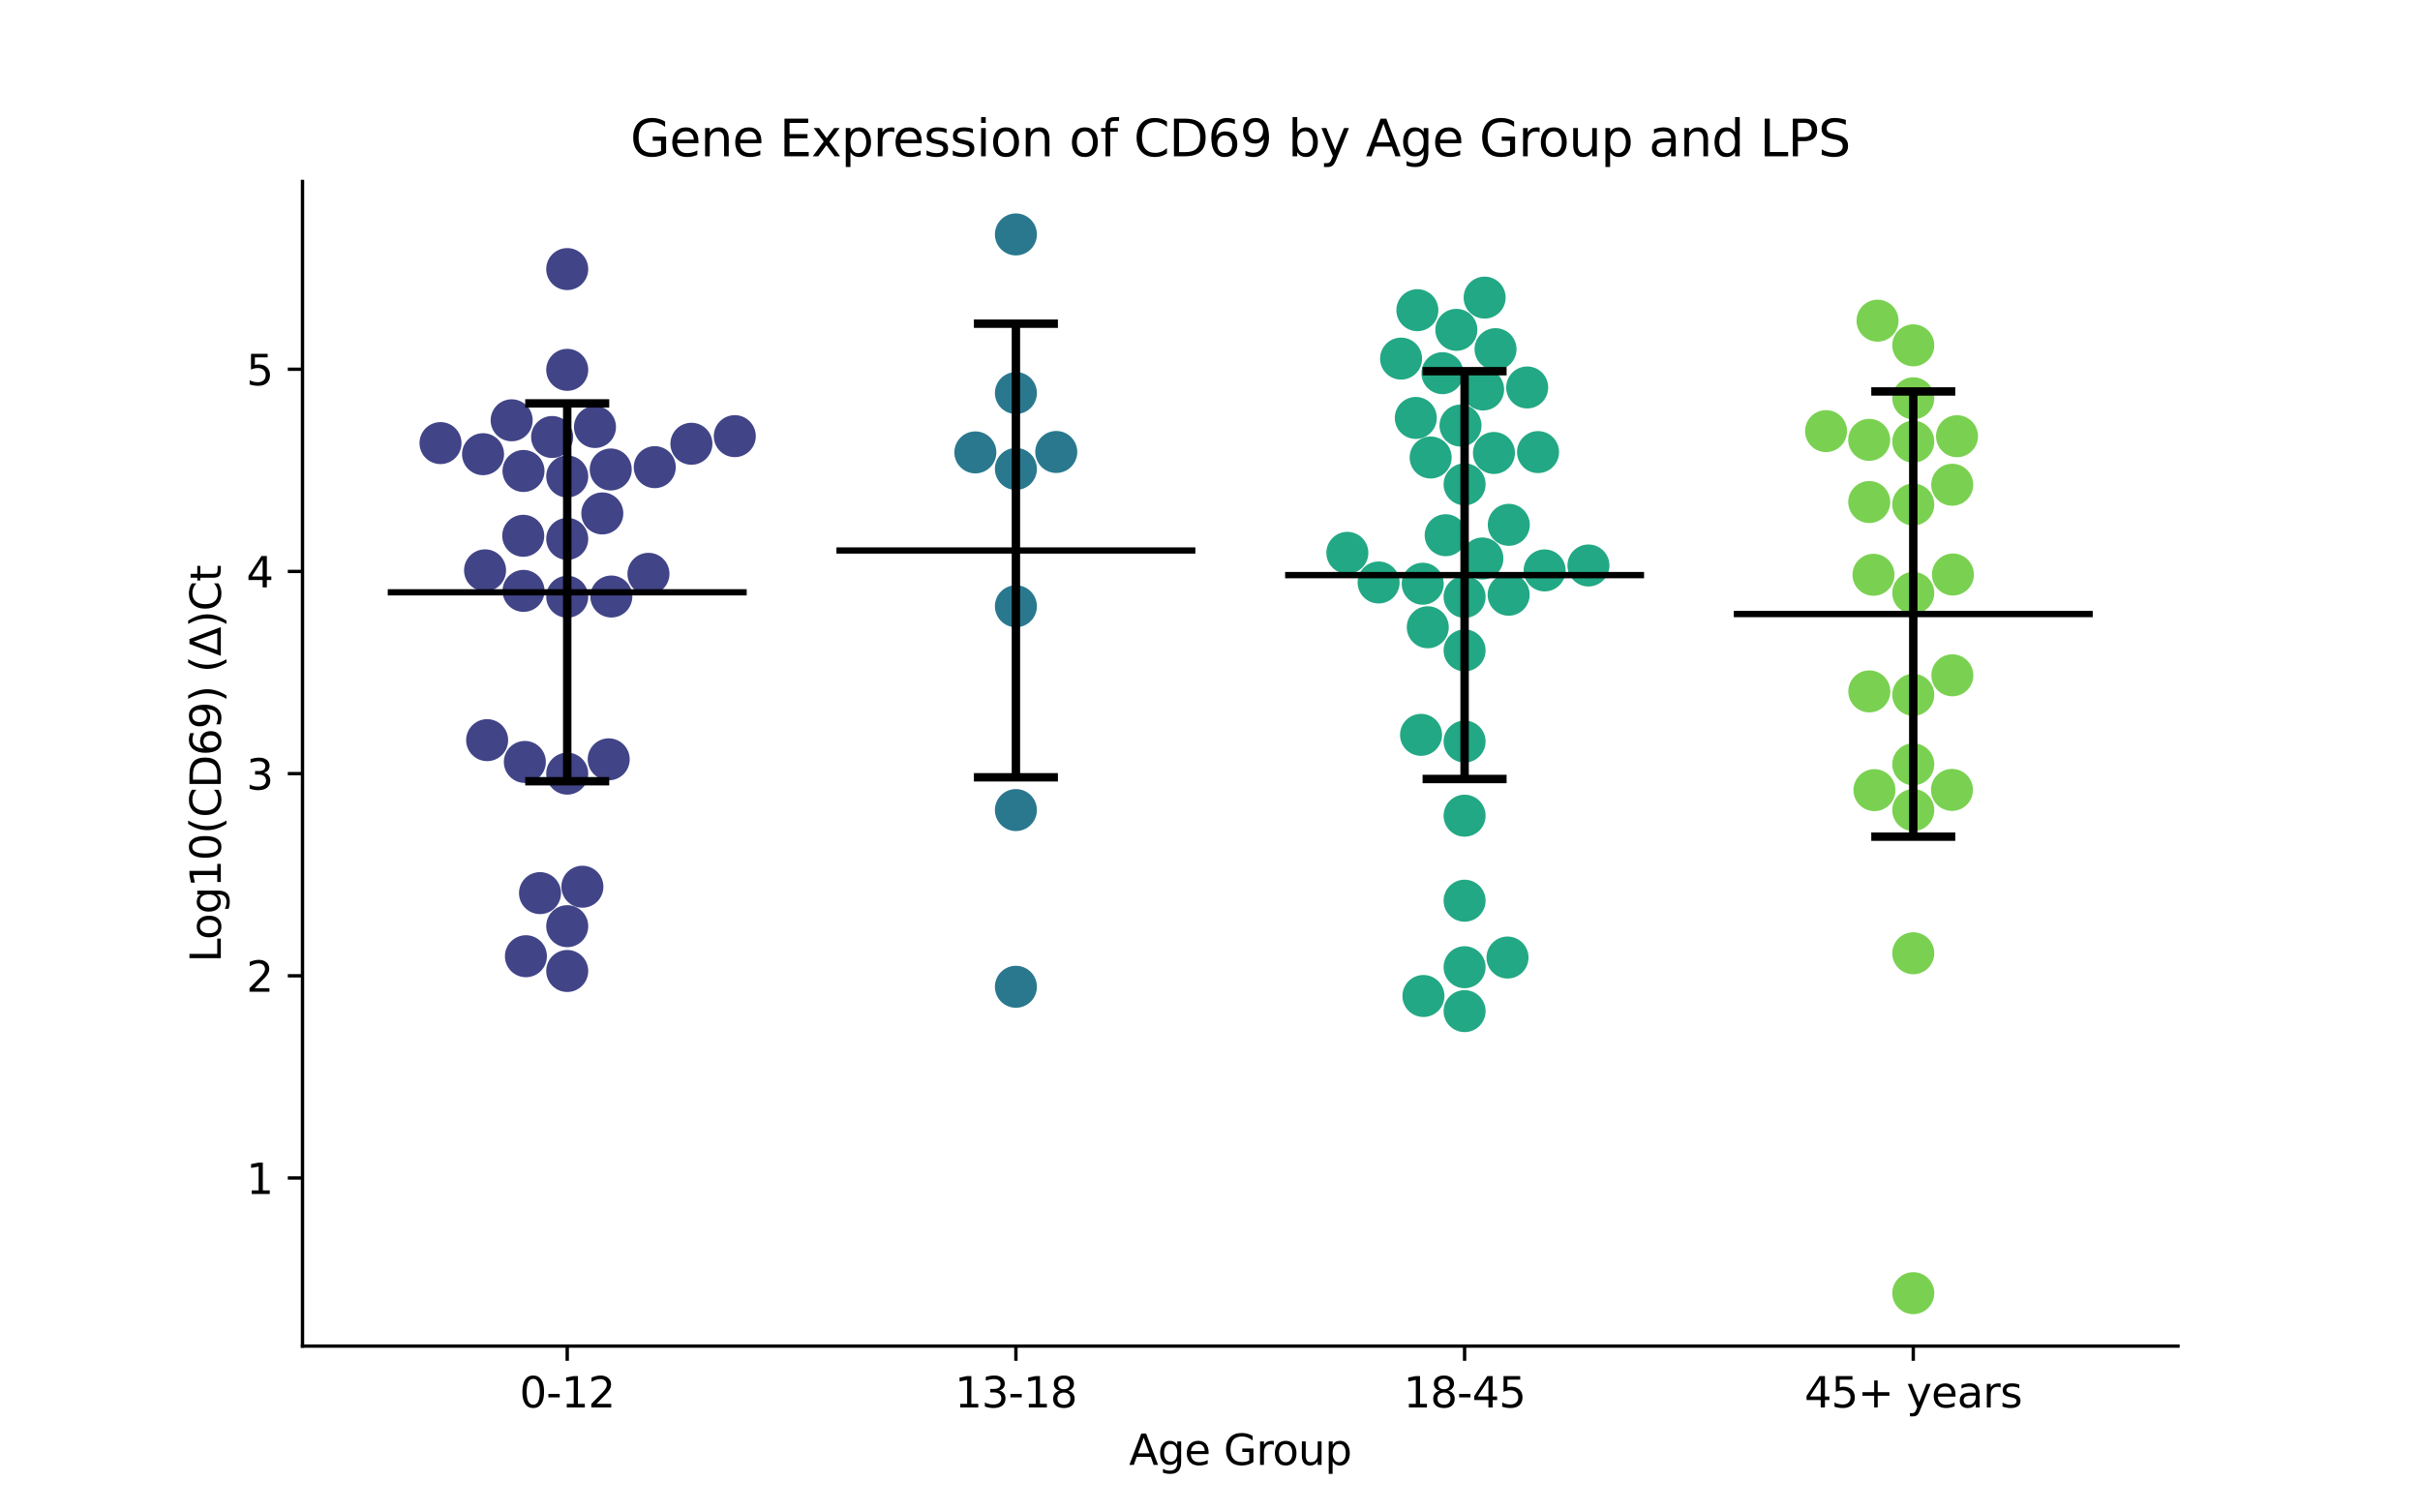 <?xml version="1.0" encoding="utf-8" standalone="no"?>
<!DOCTYPE svg PUBLIC "-//W3C//DTD SVG 1.1//EN"
  "http://www.w3.org/Graphics/SVG/1.1/DTD/svg11.dtd">
<svg xmlns:xlink="http://www.w3.org/1999/xlink" width="576pt" height="360pt" viewBox="0 0 576 360" xmlns="http://www.w3.org/2000/svg" version="1.1">
 <defs>
  <style type="text/css">*{stroke-linejoin: round; stroke-linecap: butt}</style>
 </defs>
 <g id="figure_1">
  <g id="patch_1">
   <path d="M 0 360 
L 576 360 
L 576 0 
L 0 0 
z
" style="fill: #ffffff"/>
  </g>
  <g id="axes_1">
   <g id="patch_2">
    <path d="M 72 320.4 
L 518.4 320.4 
L 518.4 43.2 
L 72 43.2 
z
" style="fill: #ffffff"/>
   </g>
   <g id="PathCollection_1">
    <defs>
     <path id="C0_0_f3b3ce9be2" d="M 0 5 
C 1.326 5 2.598 4.473 3.536 3.536 
C 4.473 2.598 5 1.326 5 -0 
C 5 -1.326 4.473 -2.598 3.536 -3.536 
C 2.598 -4.473 1.326 -5 0 -5 
C -1.326 -5 -2.598 -4.473 -3.536 -3.536 
C -4.473 -2.598 -5 -1.326 -5 0 
C -5 1.326 -4.473 2.598 -3.536 3.536 
C -2.598 4.473 -1.326 5 0 5 
z
"/>
    </defs>
    <g clip-path="url(#pbb8185f2a3)">
     <use xlink:href="#C0_0_f3b3ce9be2" x="115.452" y="135.753" style="fill: #414487"/>
    </g>
    <g clip-path="url(#pbb8185f2a3)">
     <use xlink:href="#C0_0_f3b3ce9be2" x="138.62" y="211.059" style="fill: #414487"/>
    </g>
    <g clip-path="url(#pbb8185f2a3)">
     <use xlink:href="#C0_0_f3b3ce9be2" x="128.531" y="212.579" style="fill: #414487"/>
    </g>
    <g clip-path="url(#pbb8185f2a3)">
     <use xlink:href="#C0_0_f3b3ce9be2" x="135.009" y="184.14" style="fill: #414487"/>
    </g>
    <g clip-path="url(#pbb8185f2a3)">
     <use xlink:href="#C0_0_f3b3ce9be2" x="135.009" y="113.414" style="fill: #414487"/>
    </g>
    <g clip-path="url(#pbb8185f2a3)">
     <use xlink:href="#C0_0_f3b3ce9be2" x="135.009" y="220.448" style="fill: #414487"/>
    </g>
    <g clip-path="url(#pbb8185f2a3)">
     <use xlink:href="#C0_0_f3b3ce9be2" x="115.947" y="176.169" style="fill: #414487"/>
    </g>
    <g clip-path="url(#pbb8185f2a3)">
     <use xlink:href="#C0_0_f3b3ce9be2" x="135.009" y="88.03" style="fill: #414487"/>
    </g>
    <g clip-path="url(#pbb8185f2a3)">
     <use xlink:href="#C0_0_f3b3ce9be2" x="135.009" y="64.048" style="fill: #414487"/>
    </g>
    <g clip-path="url(#pbb8185f2a3)">
     <use xlink:href="#C0_0_f3b3ce9be2" x="154.345" y="136.582" style="fill: #414487"/>
    </g>
    <g clip-path="url(#pbb8185f2a3)">
     <use xlink:href="#C0_0_f3b3ce9be2" x="135.009" y="128.269" style="fill: #414487"/>
    </g>
    <g clip-path="url(#pbb8185f2a3)">
     <use xlink:href="#C0_0_f3b3ce9be2" x="174.893" y="103.81" style="fill: #414487"/>
    </g>
    <g clip-path="url(#pbb8185f2a3)">
     <use xlink:href="#C0_0_f3b3ce9be2" x="135.009" y="231.114" style="fill: #414487"/>
    </g>
    <g clip-path="url(#pbb8185f2a3)">
     <use xlink:href="#C0_0_f3b3ce9be2" x="121.783" y="100.039" style="fill: #414487"/>
    </g>
    <g clip-path="url(#pbb8185f2a3)">
     <use xlink:href="#C0_0_f3b3ce9be2" x="143.359" y="122.207" style="fill: #414487"/>
    </g>
    <g clip-path="url(#pbb8185f2a3)">
     <use xlink:href="#C0_0_f3b3ce9be2" x="144.882" y="180.737" style="fill: #414487"/>
    </g>
    <g clip-path="url(#pbb8185f2a3)">
     <use xlink:href="#C0_0_f3b3ce9be2" x="125.178" y="227.601" style="fill: #414487"/>
    </g>
    <g clip-path="url(#pbb8185f2a3)">
     <use xlink:href="#C0_0_f3b3ce9be2" x="124.599" y="112.101" style="fill: #414487"/>
    </g>
    <g clip-path="url(#pbb8185f2a3)">
     <use xlink:href="#C0_0_f3b3ce9be2" x="124.538" y="127.527" style="fill: #414487"/>
    </g>
    <g clip-path="url(#pbb8185f2a3)">
     <use xlink:href="#C0_0_f3b3ce9be2" x="164.567" y="105.624" style="fill: #414487"/>
    </g>
    <g clip-path="url(#pbb8185f2a3)">
     <use xlink:href="#C0_0_f3b3ce9be2" x="155.845" y="111.192" style="fill: #414487"/>
    </g>
    <g clip-path="url(#pbb8185f2a3)">
     <use xlink:href="#C0_0_f3b3ce9be2" x="124.924" y="181.356" style="fill: #414487"/>
    </g>
    <g clip-path="url(#pbb8185f2a3)">
     <use xlink:href="#C0_0_f3b3ce9be2" x="145.508" y="141.983" style="fill: #414487"/>
    </g>
    <g clip-path="url(#pbb8185f2a3)">
     <use xlink:href="#C0_0_f3b3ce9be2" x="145.362" y="111.746" style="fill: #414487"/>
    </g>
    <g clip-path="url(#pbb8185f2a3)">
     <use xlink:href="#C0_0_f3b3ce9be2" x="104.846" y="105.466" style="fill: #414487"/>
    </g>
    <g clip-path="url(#pbb8185f2a3)">
     <use xlink:href="#C0_0_f3b3ce9be2" x="141.615" y="101.638" style="fill: #414487"/>
    </g>
    <g clip-path="url(#pbb8185f2a3)">
     <use xlink:href="#C0_0_f3b3ce9be2" x="124.611" y="140.642" style="fill: #414487"/>
    </g>
    <g clip-path="url(#pbb8185f2a3)">
     <use xlink:href="#C0_0_f3b3ce9be2" x="135.009" y="142.036" style="fill: #414487"/>
    </g>
    <g clip-path="url(#pbb8185f2a3)">
     <use xlink:href="#C0_0_f3b3ce9be2" x="114.974" y="108.107" style="fill: #414487"/>
    </g>
    <g clip-path="url(#pbb8185f2a3)">
     <use xlink:href="#C0_0_f3b3ce9be2" x="131.417" y="104.017" style="fill: #414487"/>
    </g>
   </g>
   <g id="PathCollection_2">
    <defs>
     <path id="C1_0_187d10b3d1" d="M 0 5 
C 1.326 5 2.598 4.473 3.536 3.536 
C 4.473 2.598 5 1.326 5 -0 
C 5 -1.326 4.473 -2.598 3.536 -3.536 
C 2.598 -4.473 1.326 -5 0 -5 
C -1.326 -5 -2.598 -4.473 -3.536 -3.536 
C -4.473 -2.598 -5 -1.326 -5 0 
C -5 1.326 -4.473 2.598 -3.536 3.536 
C -2.598 4.473 -1.326 5 0 5 
z
"/>
    </defs>
    <g clip-path="url(#pbb8185f2a3)">
     <use xlink:href="#C1_0_187d10b3d1" x="241.803" y="111.617" style="fill: #2a788e"/>
    </g>
    <g clip-path="url(#pbb8185f2a3)">
     <use xlink:href="#C1_0_187d10b3d1" x="232.15" y="107.681" style="fill: #2a788e"/>
    </g>
    <g clip-path="url(#pbb8185f2a3)">
     <use xlink:href="#C1_0_187d10b3d1" x="241.803" y="144.301" style="fill: #2a788e"/>
    </g>
    <g clip-path="url(#pbb8185f2a3)">
     <use xlink:href="#C1_0_187d10b3d1" x="241.803" y="93.553" style="fill: #2a788e"/>
    </g>
    <g clip-path="url(#pbb8185f2a3)">
     <use xlink:href="#C1_0_187d10b3d1" x="241.803" y="192.811" style="fill: #2a788e"/>
    </g>
    <g clip-path="url(#pbb8185f2a3)">
     <use xlink:href="#C1_0_187d10b3d1" x="241.803" y="234.871" style="fill: #2a788e"/>
    </g>
    <g clip-path="url(#pbb8185f2a3)">
     <use xlink:href="#C1_0_187d10b3d1" x="241.803" y="55.8" style="fill: #2a788e"/>
    </g>
    <g clip-path="url(#pbb8185f2a3)">
     <use xlink:href="#C1_0_187d10b3d1" x="251.409" y="107.58" style="fill: #2a788e"/>
    </g>
   </g>
   <g id="PathCollection_3">
    <defs>
     <path id="C2_0_961e06b5b0" d="M 0 5 
C 1.326 5 2.598 4.473 3.536 3.536 
C 4.473 2.598 5 1.326 5 -0 
C 5 -1.326 4.473 -2.598 3.536 -3.536 
C 2.598 -4.473 1.326 -5 0 -5 
C -1.326 -5 -2.598 -4.473 -3.536 -3.536 
C -4.473 -2.598 -5 -1.326 -5 0 
C -5 1.326 -4.473 2.598 -3.536 3.536 
C -2.598 4.473 -1.326 5 0 5 
z
"/>
    </defs>
    <g clip-path="url(#pbb8185f2a3)">
     <use xlink:href="#C2_0_961e06b5b0" x="353.369" y="70.838" style="fill: #22a884"/>
    </g>
    <g clip-path="url(#pbb8185f2a3)">
     <use xlink:href="#C2_0_961e06b5b0" x="355.962" y="83.107" style="fill: #22a884"/>
    </g>
    <g clip-path="url(#pbb8185f2a3)">
     <use xlink:href="#C2_0_961e06b5b0" x="355.583" y="107.817" style="fill: #22a884"/>
    </g>
    <g clip-path="url(#pbb8185f2a3)">
     <use xlink:href="#C2_0_961e06b5b0" x="336.983" y="99.479" style="fill: #22a884"/>
    </g>
    <g clip-path="url(#pbb8185f2a3)">
     <use xlink:href="#C2_0_961e06b5b0" x="348.597" y="230.215" style="fill: #22a884"/>
    </g>
    <g clip-path="url(#pbb8185f2a3)">
     <use xlink:href="#C2_0_961e06b5b0" x="353.007" y="92.703" style="fill: #22a884"/>
    </g>
    <g clip-path="url(#pbb8185f2a3)">
     <use xlink:href="#C2_0_961e06b5b0" x="348.597" y="240.666" style="fill: #22a884"/>
    </g>
    <g clip-path="url(#pbb8185f2a3)">
     <use xlink:href="#C2_0_961e06b5b0" x="338.801" y="237.066" style="fill: #22a884"/>
    </g>
    <g clip-path="url(#pbb8185f2a3)">
     <use xlink:href="#C2_0_961e06b5b0" x="333.481" y="85.356" style="fill: #22a884"/>
    </g>
    <g clip-path="url(#pbb8185f2a3)">
     <use xlink:href="#C2_0_961e06b5b0" x="348.597" y="214.384" style="fill: #22a884"/>
    </g>
    <g clip-path="url(#pbb8185f2a3)">
     <use xlink:href="#C2_0_961e06b5b0" x="340.517" y="108.896" style="fill: #22a884"/>
    </g>
    <g clip-path="url(#pbb8185f2a3)">
     <use xlink:href="#C2_0_961e06b5b0" x="348.597" y="154.809" style="fill: #22a884"/>
    </g>
    <g clip-path="url(#pbb8185f2a3)">
     <use xlink:href="#C2_0_961e06b5b0" x="344.092" y="127.392" style="fill: #22a884"/>
    </g>
    <g clip-path="url(#pbb8185f2a3)">
     <use xlink:href="#C2_0_961e06b5b0" x="359.083" y="141.557" style="fill: #22a884"/>
    </g>
    <g clip-path="url(#pbb8185f2a3)">
     <use xlink:href="#C2_0_961e06b5b0" x="378.075" y="134.595" style="fill: #22a884"/>
    </g>
    <g clip-path="url(#pbb8185f2a3)">
     <use xlink:href="#C2_0_961e06b5b0" x="338.628" y="138.94" style="fill: #22a884"/>
    </g>
    <g clip-path="url(#pbb8185f2a3)">
     <use xlink:href="#C2_0_961e06b5b0" x="352.834" y="132.931" style="fill: #22a884"/>
    </g>
    <g clip-path="url(#pbb8185f2a3)">
     <use xlink:href="#C2_0_961e06b5b0" x="366.081" y="107.609" style="fill: #22a884"/>
    </g>
    <g clip-path="url(#pbb8185f2a3)">
     <use xlink:href="#C2_0_961e06b5b0" x="347.627" y="101.291" style="fill: #22a884"/>
    </g>
    <g clip-path="url(#pbb8185f2a3)">
     <use xlink:href="#C2_0_961e06b5b0" x="348.597" y="115.282" style="fill: #22a884"/>
    </g>
    <g clip-path="url(#pbb8185f2a3)">
     <use xlink:href="#C2_0_961e06b5b0" x="358.815" y="227.913" style="fill: #22a884"/>
    </g>
    <g clip-path="url(#pbb8185f2a3)">
     <use xlink:href="#C2_0_961e06b5b0" x="348.597" y="176.506" style="fill: #22a884"/>
    </g>
    <g clip-path="url(#pbb8185f2a3)">
     <use xlink:href="#C2_0_961e06b5b0" x="363.495" y="92.222" style="fill: #22a884"/>
    </g>
    <g clip-path="url(#pbb8185f2a3)">
     <use xlink:href="#C2_0_961e06b5b0" x="338.232" y="174.909" style="fill: #22a884"/>
    </g>
    <g clip-path="url(#pbb8185f2a3)">
     <use xlink:href="#C2_0_961e06b5b0" x="328.133" y="138.643" style="fill: #22a884"/>
    </g>
    <g clip-path="url(#pbb8185f2a3)">
     <use xlink:href="#C2_0_961e06b5b0" x="348.597" y="142.08" style="fill: #22a884"/>
    </g>
    <g clip-path="url(#pbb8185f2a3)">
     <use xlink:href="#C2_0_961e06b5b0" x="367.648" y="135.772" style="fill: #22a884"/>
    </g>
    <g clip-path="url(#pbb8185f2a3)">
     <use xlink:href="#C2_0_961e06b5b0" x="339.833" y="149.301" style="fill: #22a884"/>
    </g>
    <g clip-path="url(#pbb8185f2a3)">
     <use xlink:href="#C2_0_961e06b5b0" x="346.636" y="78.511" style="fill: #22a884"/>
    </g>
    <g clip-path="url(#pbb8185f2a3)">
     <use xlink:href="#C2_0_961e06b5b0" x="320.691" y="131.588" style="fill: #22a884"/>
    </g>
    <g clip-path="url(#pbb8185f2a3)">
     <use xlink:href="#C2_0_961e06b5b0" x="337.358" y="73.829" style="fill: #22a884"/>
    </g>
    <g clip-path="url(#pbb8185f2a3)">
     <use xlink:href="#C2_0_961e06b5b0" x="343.33" y="88.824" style="fill: #22a884"/>
    </g>
    <g clip-path="url(#pbb8185f2a3)">
     <use xlink:href="#C2_0_961e06b5b0" x="359.117" y="124.919" style="fill: #22a884"/>
    </g>
    <g clip-path="url(#pbb8185f2a3)">
     <use xlink:href="#C2_0_961e06b5b0" x="348.597" y="194.148" style="fill: #22a884"/>
    </g>
   </g>
   <g id="PathCollection_4">
    <defs>
     <path id="C3_0_6a28ed63c4" d="M 0 5 
C 1.326 5 2.598 4.473 3.536 3.536 
C 4.473 2.598 5 1.326 5 -0 
C 5 -1.326 4.473 -2.598 3.536 -3.536 
C 2.598 -4.473 1.326 -5 0 -5 
C -1.326 -5 -2.598 -4.473 -3.536 -3.536 
C -4.473 -2.598 -5 -1.326 -5 0 
C -5 1.326 -4.473 2.598 -3.536 3.536 
C -2.598 4.473 -1.326 5 0 5 
z
"/>
    </defs>
    <g clip-path="url(#pbb8185f2a3)">
     <use xlink:href="#C3_0_6a28ed63c4" x="464.657" y="115.38" style="fill: #7ad151"/>
    </g>
    <g clip-path="url(#pbb8185f2a3)">
     <use xlink:href="#C3_0_6a28ed63c4" x="464.829" y="136.746" style="fill: #7ad151"/>
    </g>
    <g clip-path="url(#pbb8185f2a3)">
     <use xlink:href="#C3_0_6a28ed63c4" x="446.889" y="76.327" style="fill: #7ad151"/>
    </g>
    <g clip-path="url(#pbb8185f2a3)">
     <use xlink:href="#C3_0_6a28ed63c4" x="446.149" y="188.068" style="fill: #7ad151"/>
    </g>
    <g clip-path="url(#pbb8185f2a3)">
     <use xlink:href="#C3_0_6a28ed63c4" x="455.391" y="181.919" style="fill: #7ad151"/>
    </g>
    <g clip-path="url(#pbb8185f2a3)">
     <use xlink:href="#C3_0_6a28ed63c4" x="464.602" y="188.012" style="fill: #7ad151"/>
    </g>
    <g clip-path="url(#pbb8185f2a3)">
     <use xlink:href="#C3_0_6a28ed63c4" x="455.391" y="105.126" style="fill: #7ad151"/>
    </g>
    <g clip-path="url(#pbb8185f2a3)">
     <use xlink:href="#C3_0_6a28ed63c4" x="444.901" y="104.695" style="fill: #7ad151"/>
    </g>
    <g clip-path="url(#pbb8185f2a3)">
     <use xlink:href="#C3_0_6a28ed63c4" x="455.391" y="120.083" style="fill: #7ad151"/>
    </g>
    <g clip-path="url(#pbb8185f2a3)">
     <use xlink:href="#C3_0_6a28ed63c4" x="455.391" y="307.8" style="fill: #7ad151"/>
    </g>
    <g clip-path="url(#pbb8185f2a3)">
     <use xlink:href="#C3_0_6a28ed63c4" x="455.391" y="165.381" style="fill: #7ad151"/>
    </g>
    <g clip-path="url(#pbb8185f2a3)">
     <use xlink:href="#C3_0_6a28ed63c4" x="444.91" y="119.491" style="fill: #7ad151"/>
    </g>
    <g clip-path="url(#pbb8185f2a3)">
     <use xlink:href="#C3_0_6a28ed63c4" x="445.921" y="136.81" style="fill: #7ad151"/>
    </g>
    <g clip-path="url(#pbb8185f2a3)">
     <use xlink:href="#C3_0_6a28ed63c4" x="465.802" y="103.826" style="fill: #7ad151"/>
    </g>
    <g clip-path="url(#pbb8185f2a3)">
     <use xlink:href="#C3_0_6a28ed63c4" x="444.926" y="164.567" style="fill: #7ad151"/>
    </g>
    <g clip-path="url(#pbb8185f2a3)">
     <use xlink:href="#C3_0_6a28ed63c4" x="455.391" y="226.897" style="fill: #7ad151"/>
    </g>
    <g clip-path="url(#pbb8185f2a3)">
     <use xlink:href="#C3_0_6a28ed63c4" x="464.691" y="160.737" style="fill: #7ad151"/>
    </g>
    <g clip-path="url(#pbb8185f2a3)">
     <use xlink:href="#C3_0_6a28ed63c4" x="455.391" y="192.813" style="fill: #7ad151"/>
    </g>
    <g clip-path="url(#pbb8185f2a3)">
     <use xlink:href="#C3_0_6a28ed63c4" x="455.391" y="94.8" style="fill: #7ad151"/>
    </g>
    <g clip-path="url(#pbb8185f2a3)">
     <use xlink:href="#C3_0_6a28ed63c4" x="455.391" y="141.128" style="fill: #7ad151"/>
    </g>
    <g clip-path="url(#pbb8185f2a3)">
     <use xlink:href="#C3_0_6a28ed63c4" x="434.63" y="102.616" style="fill: #7ad151"/>
    </g>
    <g clip-path="url(#pbb8185f2a3)">
     <use xlink:href="#C3_0_6a28ed63c4" x="455.391" y="82.196" style="fill: #7ad151"/>
    </g>
   </g>
   <g id="matplotlib.axis_1">
    <g id="xtick_1">
     <g id="line2d_1">
      <defs>
       <path id="m37b63eadb6" d="M 0 0 
L 0 3.5 
" style="stroke: #000000; stroke-width: 0.8"/>
      </defs>
      <g>
       <use xlink:href="#m37b63eadb6" x="135.009" y="320.4" style="stroke: #000000; stroke-width: 0.8"/>
      </g>
     </g>
     <g id="text_1">
      <!-- 0-12 -->
      <g transform="translate(123.661 334.998) scale(0.1 -0.1)">
       <defs>
        <path id="DejaVuSans-30" d="M 2034 4250 
Q 1547 4250 1301 3770 
Q 1056 3291 1056 2328 
Q 1056 1369 1301 889 
Q 1547 409 2034 409 
Q 2525 409 2770 889 
Q 3016 1369 3016 2328 
Q 3016 3291 2770 3770 
Q 2525 4250 2034 4250 
z
M 2034 4750 
Q 2819 4750 3233 4129 
Q 3647 3509 3647 2328 
Q 3647 1150 3233 529 
Q 2819 -91 2034 -91 
Q 1250 -91 836 529 
Q 422 1150 422 2328 
Q 422 3509 836 4129 
Q 1250 4750 2034 4750 
z
" transform="scale(0.016)"/>
        <path id="DejaVuSans-2d" d="M 313 2009 
L 1997 2009 
L 1997 1497 
L 313 1497 
L 313 2009 
z
" transform="scale(0.016)"/>
        <path id="DejaVuSans-31" d="M 794 531 
L 1825 531 
L 1825 4091 
L 703 3866 
L 703 4441 
L 1819 4666 
L 2450 4666 
L 2450 531 
L 3481 531 
L 3481 0 
L 794 0 
L 794 531 
z
" transform="scale(0.016)"/>
        <path id="DejaVuSans-32" d="M 1228 531 
L 3431 531 
L 3431 0 
L 469 0 
L 469 531 
Q 828 903 1448 1529 
Q 2069 2156 2228 2338 
Q 2531 2678 2651 2914 
Q 2772 3150 2772 3378 
Q 2772 3750 2511 3984 
Q 2250 4219 1831 4219 
Q 1534 4219 1204 4116 
Q 875 4013 500 3803 
L 500 4441 
Q 881 4594 1212 4672 
Q 1544 4750 1819 4750 
Q 2544 4750 2975 4387 
Q 3406 4025 3406 3419 
Q 3406 3131 3298 2873 
Q 3191 2616 2906 2266 
Q 2828 2175 2409 1742 
Q 1991 1309 1228 531 
z
" transform="scale(0.016)"/>
       </defs>
       <use xlink:href="#DejaVuSans-30"/>
       <use xlink:href="#DejaVuSans-2d" x="63.623"/>
       <use xlink:href="#DejaVuSans-31" x="99.707"/>
       <use xlink:href="#DejaVuSans-32" x="163.33"/>
      </g>
     </g>
    </g>
    <g id="xtick_2">
     <g id="line2d_2">
      <g>
       <use xlink:href="#m37b63eadb6" x="241.803" y="320.4" style="stroke: #000000; stroke-width: 0.8"/>
      </g>
     </g>
     <g id="text_2">
      <!-- 13-18 -->
      <g transform="translate(227.274 334.998) scale(0.1 -0.1)">
       <defs>
        <path id="DejaVuSans-33" d="M 2597 2516 
Q 3050 2419 3304 2112 
Q 3559 1806 3559 1356 
Q 3559 666 3084 287 
Q 2609 -91 1734 -91 
Q 1441 -91 1130 -33 
Q 819 25 488 141 
L 488 750 
Q 750 597 1062 519 
Q 1375 441 1716 441 
Q 2309 441 2620 675 
Q 2931 909 2931 1356 
Q 2931 1769 2642 2001 
Q 2353 2234 1838 2234 
L 1294 2234 
L 1294 2753 
L 1863 2753 
Q 2328 2753 2575 2939 
Q 2822 3125 2822 3475 
Q 2822 3834 2567 4026 
Q 2313 4219 1838 4219 
Q 1578 4219 1281 4162 
Q 984 4106 628 3988 
L 628 4550 
Q 988 4650 1302 4700 
Q 1616 4750 1894 4750 
Q 2613 4750 3031 4423 
Q 3450 4097 3450 3541 
Q 3450 3153 3228 2886 
Q 3006 2619 2597 2516 
z
" transform="scale(0.016)"/>
        <path id="DejaVuSans-38" d="M 2034 2216 
Q 1584 2216 1326 1975 
Q 1069 1734 1069 1313 
Q 1069 891 1326 650 
Q 1584 409 2034 409 
Q 2484 409 2743 651 
Q 3003 894 3003 1313 
Q 3003 1734 2745 1975 
Q 2488 2216 2034 2216 
z
M 1403 2484 
Q 997 2584 770 2862 
Q 544 3141 544 3541 
Q 544 4100 942 4425 
Q 1341 4750 2034 4750 
Q 2731 4750 3128 4425 
Q 3525 4100 3525 3541 
Q 3525 3141 3298 2862 
Q 3072 2584 2669 2484 
Q 3125 2378 3379 2068 
Q 3634 1759 3634 1313 
Q 3634 634 3220 271 
Q 2806 -91 2034 -91 
Q 1263 -91 848 271 
Q 434 634 434 1313 
Q 434 1759 690 2068 
Q 947 2378 1403 2484 
z
M 1172 3481 
Q 1172 3119 1398 2916 
Q 1625 2713 2034 2713 
Q 2441 2713 2670 2916 
Q 2900 3119 2900 3481 
Q 2900 3844 2670 4047 
Q 2441 4250 2034 4250 
Q 1625 4250 1398 4047 
Q 1172 3844 1172 3481 
z
" transform="scale(0.016)"/>
       </defs>
       <use xlink:href="#DejaVuSans-31"/>
       <use xlink:href="#DejaVuSans-33" x="63.623"/>
       <use xlink:href="#DejaVuSans-2d" x="127.246"/>
       <use xlink:href="#DejaVuSans-31" x="163.33"/>
       <use xlink:href="#DejaVuSans-38" x="226.953"/>
      </g>
     </g>
    </g>
    <g id="xtick_3">
     <g id="line2d_3">
      <g>
       <use xlink:href="#m37b63eadb6" x="348.597" y="320.4" style="stroke: #000000; stroke-width: 0.8"/>
      </g>
     </g>
     <g id="text_3">
      <!-- 18-45 -->
      <g transform="translate(334.068 334.998) scale(0.1 -0.1)">
       <defs>
        <path id="DejaVuSans-34" d="M 2419 4116 
L 825 1625 
L 2419 1625 
L 2419 4116 
z
M 2253 4666 
L 3047 4666 
L 3047 1625 
L 3713 1625 
L 3713 1100 
L 3047 1100 
L 3047 0 
L 2419 0 
L 2419 1100 
L 313 1100 
L 313 1709 
L 2253 4666 
z
" transform="scale(0.016)"/>
        <path id="DejaVuSans-35" d="M 691 4666 
L 3169 4666 
L 3169 4134 
L 1269 4134 
L 1269 2991 
Q 1406 3038 1543 3061 
Q 1681 3084 1819 3084 
Q 2600 3084 3056 2656 
Q 3513 2228 3513 1497 
Q 3513 744 3044 326 
Q 2575 -91 1722 -91 
Q 1428 -91 1123 -41 
Q 819 9 494 109 
L 494 744 
Q 775 591 1075 516 
Q 1375 441 1709 441 
Q 2250 441 2565 725 
Q 2881 1009 2881 1497 
Q 2881 1984 2565 2268 
Q 2250 2553 1709 2553 
Q 1456 2553 1204 2497 
Q 953 2441 691 2322 
L 691 4666 
z
" transform="scale(0.016)"/>
       </defs>
       <use xlink:href="#DejaVuSans-31"/>
       <use xlink:href="#DejaVuSans-38" x="63.623"/>
       <use xlink:href="#DejaVuSans-2d" x="127.246"/>
       <use xlink:href="#DejaVuSans-34" x="163.33"/>
       <use xlink:href="#DejaVuSans-35" x="226.953"/>
      </g>
     </g>
    </g>
    <g id="xtick_4">
     <g id="line2d_4">
      <g>
       <use xlink:href="#m37b63eadb6" x="455.391" y="320.4" style="stroke: #000000; stroke-width: 0.8"/>
      </g>
     </g>
     <g id="text_4">
      <!-- 45+ years -->
      <g transform="translate(429.49 334.998) scale(0.1 -0.1)">
       <defs>
        <path id="DejaVuSans-2b" d="M 2944 4013 
L 2944 2272 
L 4684 2272 
L 4684 1741 
L 2944 1741 
L 2944 0 
L 2419 0 
L 2419 1741 
L 678 1741 
L 678 2272 
L 2419 2272 
L 2419 4013 
L 2944 4013 
z
" transform="scale(0.016)"/>
        <path id="DejaVuSans-20" transform="scale(0.016)"/>
        <path id="DejaVuSans-79" d="M 2059 -325 
Q 1816 -950 1584 -1140 
Q 1353 -1331 966 -1331 
L 506 -1331 
L 506 -850 
L 844 -850 
Q 1081 -850 1212 -737 
Q 1344 -625 1503 -206 
L 1606 56 
L 191 3500 
L 800 3500 
L 1894 763 
L 2988 3500 
L 3597 3500 
L 2059 -325 
z
" transform="scale(0.016)"/>
        <path id="DejaVuSans-65" d="M 3597 1894 
L 3597 1613 
L 953 1613 
Q 991 1019 1311 708 
Q 1631 397 2203 397 
Q 2534 397 2845 478 
Q 3156 559 3463 722 
L 3463 178 
Q 3153 47 2828 -22 
Q 2503 -91 2169 -91 
Q 1331 -91 842 396 
Q 353 884 353 1716 
Q 353 2575 817 3079 
Q 1281 3584 2069 3584 
Q 2775 3584 3186 3129 
Q 3597 2675 3597 1894 
z
M 3022 2063 
Q 3016 2534 2758 2815 
Q 2500 3097 2075 3097 
Q 1594 3097 1305 2825 
Q 1016 2553 972 2059 
L 3022 2063 
z
" transform="scale(0.016)"/>
        <path id="DejaVuSans-61" d="M 2194 1759 
Q 1497 1759 1228 1600 
Q 959 1441 959 1056 
Q 959 750 1161 570 
Q 1363 391 1709 391 
Q 2188 391 2477 730 
Q 2766 1069 2766 1631 
L 2766 1759 
L 2194 1759 
z
M 3341 1997 
L 3341 0 
L 2766 0 
L 2766 531 
Q 2569 213 2275 61 
Q 1981 -91 1556 -91 
Q 1019 -91 701 211 
Q 384 513 384 1019 
Q 384 1609 779 1909 
Q 1175 2209 1959 2209 
L 2766 2209 
L 2766 2266 
Q 2766 2663 2505 2880 
Q 2244 3097 1772 3097 
Q 1472 3097 1187 3025 
Q 903 2953 641 2809 
L 641 3341 
Q 956 3463 1253 3523 
Q 1550 3584 1831 3584 
Q 2591 3584 2966 3190 
Q 3341 2797 3341 1997 
z
" transform="scale(0.016)"/>
        <path id="DejaVuSans-72" d="M 2631 2963 
Q 2534 3019 2420 3045 
Q 2306 3072 2169 3072 
Q 1681 3072 1420 2755 
Q 1159 2438 1159 1844 
L 1159 0 
L 581 0 
L 581 3500 
L 1159 3500 
L 1159 2956 
Q 1341 3275 1631 3429 
Q 1922 3584 2338 3584 
Q 2397 3584 2469 3576 
Q 2541 3569 2628 3553 
L 2631 2963 
z
" transform="scale(0.016)"/>
        <path id="DejaVuSans-73" d="M 2834 3397 
L 2834 2853 
Q 2591 2978 2328 3040 
Q 2066 3103 1784 3103 
Q 1356 3103 1142 2972 
Q 928 2841 928 2578 
Q 928 2378 1081 2264 
Q 1234 2150 1697 2047 
L 1894 2003 
Q 2506 1872 2764 1633 
Q 3022 1394 3022 966 
Q 3022 478 2636 193 
Q 2250 -91 1575 -91 
Q 1294 -91 989 -36 
Q 684 19 347 128 
L 347 722 
Q 666 556 975 473 
Q 1284 391 1588 391 
Q 1994 391 2212 530 
Q 2431 669 2431 922 
Q 2431 1156 2273 1281 
Q 2116 1406 1581 1522 
L 1381 1569 
Q 847 1681 609 1914 
Q 372 2147 372 2553 
Q 372 3047 722 3315 
Q 1072 3584 1716 3584 
Q 2034 3584 2315 3537 
Q 2597 3491 2834 3397 
z
" transform="scale(0.016)"/>
       </defs>
       <use xlink:href="#DejaVuSans-34"/>
       <use xlink:href="#DejaVuSans-35" x="63.623"/>
       <use xlink:href="#DejaVuSans-2b" x="127.246"/>
       <use xlink:href="#DejaVuSans-20" x="211.035"/>
       <use xlink:href="#DejaVuSans-79" x="242.822"/>
       <use xlink:href="#DejaVuSans-65" x="302.002"/>
       <use xlink:href="#DejaVuSans-61" x="363.525"/>
       <use xlink:href="#DejaVuSans-72" x="424.805"/>
       <use xlink:href="#DejaVuSans-73" x="465.918"/>
      </g>
     </g>
    </g>
    <g id="text_5">
     <!-- Age Group -->
     <g transform="translate(268.72 348.677) scale(0.1 -0.1)">
      <defs>
       <path id="DejaVuSans-41" d="M 2188 4044 
L 1331 1722 
L 3047 1722 
L 2188 4044 
z
M 1831 4666 
L 2547 4666 
L 4325 0 
L 3669 0 
L 3244 1197 
L 1141 1197 
L 716 0 
L 50 0 
L 1831 4666 
z
" transform="scale(0.016)"/>
       <path id="DejaVuSans-67" d="M 2906 1791 
Q 2906 2416 2648 2759 
Q 2391 3103 1925 3103 
Q 1463 3103 1205 2759 
Q 947 2416 947 1791 
Q 947 1169 1205 825 
Q 1463 481 1925 481 
Q 2391 481 2648 825 
Q 2906 1169 2906 1791 
z
M 3481 434 
Q 3481 -459 3084 -895 
Q 2688 -1331 1869 -1331 
Q 1566 -1331 1297 -1286 
Q 1028 -1241 775 -1147 
L 775 -588 
Q 1028 -725 1275 -790 
Q 1522 -856 1778 -856 
Q 2344 -856 2625 -561 
Q 2906 -266 2906 331 
L 2906 616 
Q 2728 306 2450 153 
Q 2172 0 1784 0 
Q 1141 0 747 490 
Q 353 981 353 1791 
Q 353 2603 747 3093 
Q 1141 3584 1784 3584 
Q 2172 3584 2450 3431 
Q 2728 3278 2906 2969 
L 2906 3500 
L 3481 3500 
L 3481 434 
z
" transform="scale(0.016)"/>
       <path id="DejaVuSans-47" d="M 3809 666 
L 3809 1919 
L 2778 1919 
L 2778 2438 
L 4434 2438 
L 4434 434 
Q 4069 175 3628 42 
Q 3188 -91 2688 -91 
Q 1594 -91 976 548 
Q 359 1188 359 2328 
Q 359 3472 976 4111 
Q 1594 4750 2688 4750 
Q 3144 4750 3555 4637 
Q 3966 4525 4313 4306 
L 4313 3634 
Q 3963 3931 3569 4081 
Q 3175 4231 2741 4231 
Q 1884 4231 1454 3753 
Q 1025 3275 1025 2328 
Q 1025 1384 1454 906 
Q 1884 428 2741 428 
Q 3075 428 3337 486 
Q 3600 544 3809 666 
z
" transform="scale(0.016)"/>
       <path id="DejaVuSans-6f" d="M 1959 3097 
Q 1497 3097 1228 2736 
Q 959 2375 959 1747 
Q 959 1119 1226 758 
Q 1494 397 1959 397 
Q 2419 397 2687 759 
Q 2956 1122 2956 1747 
Q 2956 2369 2687 2733 
Q 2419 3097 1959 3097 
z
M 1959 3584 
Q 2709 3584 3137 3096 
Q 3566 2609 3566 1747 
Q 3566 888 3137 398 
Q 2709 -91 1959 -91 
Q 1206 -91 779 398 
Q 353 888 353 1747 
Q 353 2609 779 3096 
Q 1206 3584 1959 3584 
z
" transform="scale(0.016)"/>
       <path id="DejaVuSans-75" d="M 544 1381 
L 544 3500 
L 1119 3500 
L 1119 1403 
Q 1119 906 1312 657 
Q 1506 409 1894 409 
Q 2359 409 2629 706 
Q 2900 1003 2900 1516 
L 2900 3500 
L 3475 3500 
L 3475 0 
L 2900 0 
L 2900 538 
Q 2691 219 2414 64 
Q 2138 -91 1772 -91 
Q 1169 -91 856 284 
Q 544 659 544 1381 
z
M 1991 3584 
L 1991 3584 
z
" transform="scale(0.016)"/>
       <path id="DejaVuSans-70" d="M 1159 525 
L 1159 -1331 
L 581 -1331 
L 581 3500 
L 1159 3500 
L 1159 2969 
Q 1341 3281 1617 3432 
Q 1894 3584 2278 3584 
Q 2916 3584 3314 3078 
Q 3713 2572 3713 1747 
Q 3713 922 3314 415 
Q 2916 -91 2278 -91 
Q 1894 -91 1617 61 
Q 1341 213 1159 525 
z
M 3116 1747 
Q 3116 2381 2855 2742 
Q 2594 3103 2138 3103 
Q 1681 3103 1420 2742 
Q 1159 2381 1159 1747 
Q 1159 1113 1420 752 
Q 1681 391 2138 391 
Q 2594 391 2855 752 
Q 3116 1113 3116 1747 
z
" transform="scale(0.016)"/>
      </defs>
      <use xlink:href="#DejaVuSans-41"/>
      <use xlink:href="#DejaVuSans-67" x="68.408"/>
      <use xlink:href="#DejaVuSans-65" x="131.885"/>
      <use xlink:href="#DejaVuSans-20" x="193.408"/>
      <use xlink:href="#DejaVuSans-47" x="225.195"/>
      <use xlink:href="#DejaVuSans-72" x="302.686"/>
      <use xlink:href="#DejaVuSans-6f" x="341.549"/>
      <use xlink:href="#DejaVuSans-75" x="402.73"/>
      <use xlink:href="#DejaVuSans-70" x="466.109"/>
     </g>
    </g>
   </g>
   <g id="matplotlib.axis_2">
    <g id="ytick_1">
     <g id="line2d_5">
      <defs>
       <path id="m764aa53452" d="M 0 0 
L -3.5 0 
" style="stroke: #000000; stroke-width: 0.8"/>
      </defs>
      <g>
       <use xlink:href="#m764aa53452" x="72" y="280.386" style="stroke: #000000; stroke-width: 0.8"/>
      </g>
     </g>
     <g id="text_6">
      <!-- 1 -->
      <g transform="translate(58.638 284.185) scale(0.1 -0.1)">
       <use xlink:href="#DejaVuSans-31"/>
      </g>
     </g>
    </g>
    <g id="ytick_2">
     <g id="line2d_6">
      <g>
       <use xlink:href="#m764aa53452" x="72" y="232.26" style="stroke: #000000; stroke-width: 0.8"/>
      </g>
     </g>
     <g id="text_7">
      <!-- 2 -->
      <g transform="translate(58.638 236.06) scale(0.1 -0.1)">
       <use xlink:href="#DejaVuSans-32"/>
      </g>
     </g>
    </g>
    <g id="ytick_3">
     <g id="line2d_7">
      <g>
       <use xlink:href="#m764aa53452" x="72" y="184.135" style="stroke: #000000; stroke-width: 0.8"/>
      </g>
     </g>
     <g id="text_8">
      <!-- 3 -->
      <g transform="translate(58.638 187.934) scale(0.1 -0.1)">
       <use xlink:href="#DejaVuSans-33"/>
      </g>
     </g>
    </g>
    <g id="ytick_4">
     <g id="line2d_8">
      <g>
       <use xlink:href="#m764aa53452" x="72" y="136.01" style="stroke: #000000; stroke-width: 0.8"/>
      </g>
     </g>
     <g id="text_9">
      <!-- 4 -->
      <g transform="translate(58.638 139.809) scale(0.1 -0.1)">
       <use xlink:href="#DejaVuSans-34"/>
      </g>
     </g>
    </g>
    <g id="ytick_5">
     <g id="line2d_9">
      <g>
       <use xlink:href="#m764aa53452" x="72" y="87.884" style="stroke: #000000; stroke-width: 0.8"/>
      </g>
     </g>
     <g id="text_10">
      <!-- 5 -->
      <g transform="translate(58.638 91.684) scale(0.1 -0.1)">
       <use xlink:href="#DejaVuSans-35"/>
      </g>
     </g>
    </g>
    <g id="text_11">
     <!-- Log10(CD69) (Δ)Ct -->
     <g transform="translate(52.558 229.062) rotate(-90) scale(0.1 -0.1)">
      <defs>
       <path id="DejaVuSans-4c" d="M 628 4666 
L 1259 4666 
L 1259 531 
L 3531 531 
L 3531 0 
L 628 0 
L 628 4666 
z
" transform="scale(0.016)"/>
       <path id="DejaVuSans-28" d="M 1984 4856 
Q 1566 4138 1362 3434 
Q 1159 2731 1159 2009 
Q 1159 1288 1364 580 
Q 1569 -128 1984 -844 
L 1484 -844 
Q 1016 -109 783 600 
Q 550 1309 550 2009 
Q 550 2706 781 3412 
Q 1013 4119 1484 4856 
L 1984 4856 
z
" transform="scale(0.016)"/>
       <path id="DejaVuSans-43" d="M 4122 4306 
L 4122 3641 
Q 3803 3938 3442 4084 
Q 3081 4231 2675 4231 
Q 1875 4231 1450 3742 
Q 1025 3253 1025 2328 
Q 1025 1406 1450 917 
Q 1875 428 2675 428 
Q 3081 428 3442 575 
Q 3803 722 4122 1019 
L 4122 359 
Q 3791 134 3420 21 
Q 3050 -91 2638 -91 
Q 1578 -91 968 557 
Q 359 1206 359 2328 
Q 359 3453 968 4101 
Q 1578 4750 2638 4750 
Q 3056 4750 3426 4639 
Q 3797 4528 4122 4306 
z
" transform="scale(0.016)"/>
       <path id="DejaVuSans-44" d="M 1259 4147 
L 1259 519 
L 2022 519 
Q 2988 519 3436 956 
Q 3884 1394 3884 2338 
Q 3884 3275 3436 3711 
Q 2988 4147 2022 4147 
L 1259 4147 
z
M 628 4666 
L 1925 4666 
Q 3281 4666 3915 4102 
Q 4550 3538 4550 2338 
Q 4550 1131 3912 565 
Q 3275 0 1925 0 
L 628 0 
L 628 4666 
z
" transform="scale(0.016)"/>
       <path id="DejaVuSans-36" d="M 2113 2584 
Q 1688 2584 1439 2293 
Q 1191 2003 1191 1497 
Q 1191 994 1439 701 
Q 1688 409 2113 409 
Q 2538 409 2786 701 
Q 3034 994 3034 1497 
Q 3034 2003 2786 2293 
Q 2538 2584 2113 2584 
z
M 3366 4563 
L 3366 3988 
Q 3128 4100 2886 4159 
Q 2644 4219 2406 4219 
Q 1781 4219 1451 3797 
Q 1122 3375 1075 2522 
Q 1259 2794 1537 2939 
Q 1816 3084 2150 3084 
Q 2853 3084 3261 2657 
Q 3669 2231 3669 1497 
Q 3669 778 3244 343 
Q 2819 -91 2113 -91 
Q 1303 -91 875 529 
Q 447 1150 447 2328 
Q 447 3434 972 4092 
Q 1497 4750 2381 4750 
Q 2619 4750 2861 4703 
Q 3103 4656 3366 4563 
z
" transform="scale(0.016)"/>
       <path id="DejaVuSans-39" d="M 703 97 
L 703 672 
Q 941 559 1184 500 
Q 1428 441 1663 441 
Q 2288 441 2617 861 
Q 2947 1281 2994 2138 
Q 2813 1869 2534 1725 
Q 2256 1581 1919 1581 
Q 1219 1581 811 2004 
Q 403 2428 403 3163 
Q 403 3881 828 4315 
Q 1253 4750 1959 4750 
Q 2769 4750 3195 4129 
Q 3622 3509 3622 2328 
Q 3622 1225 3098 567 
Q 2575 -91 1691 -91 
Q 1453 -91 1209 -44 
Q 966 3 703 97 
z
M 1959 2075 
Q 2384 2075 2632 2365 
Q 2881 2656 2881 3163 
Q 2881 3666 2632 3958 
Q 2384 4250 1959 4250 
Q 1534 4250 1286 3958 
Q 1038 3666 1038 3163 
Q 1038 2656 1286 2365 
Q 1534 2075 1959 2075 
z
" transform="scale(0.016)"/>
       <path id="DejaVuSans-29" d="M 513 4856 
L 1013 4856 
Q 1481 4119 1714 3412 
Q 1947 2706 1947 2009 
Q 1947 1309 1714 600 
Q 1481 -109 1013 -844 
L 513 -844 
Q 928 -128 1133 580 
Q 1338 1288 1338 2009 
Q 1338 2731 1133 3434 
Q 928 4138 513 4856 
z
" transform="scale(0.016)"/>
       <path id="DejaVuSans-394" d="M 2188 4044 
L 906 525 
L 3472 525 
L 2188 4044 
z
M 50 0 
L 1831 4666 
L 2547 4666 
L 4325 0 
L 50 0 
z
" transform="scale(0.016)"/>
       <path id="DejaVuSans-74" d="M 1172 4494 
L 1172 3500 
L 2356 3500 
L 2356 3053 
L 1172 3053 
L 1172 1153 
Q 1172 725 1289 603 
Q 1406 481 1766 481 
L 2356 481 
L 2356 0 
L 1766 0 
Q 1100 0 847 248 
Q 594 497 594 1153 
L 594 3053 
L 172 3053 
L 172 3500 
L 594 3500 
L 594 4494 
L 1172 4494 
z
" transform="scale(0.016)"/>
      </defs>
      <use xlink:href="#DejaVuSans-4c"/>
      <use xlink:href="#DejaVuSans-6f" x="53.963"/>
      <use xlink:href="#DejaVuSans-67" x="115.145"/>
      <use xlink:href="#DejaVuSans-31" x="178.621"/>
      <use xlink:href="#DejaVuSans-30" x="242.244"/>
      <use xlink:href="#DejaVuSans-28" x="305.867"/>
      <use xlink:href="#DejaVuSans-43" x="344.881"/>
      <use xlink:href="#DejaVuSans-44" x="414.705"/>
      <use xlink:href="#DejaVuSans-36" x="491.707"/>
      <use xlink:href="#DejaVuSans-39" x="555.33"/>
      <use xlink:href="#DejaVuSans-29" x="618.953"/>
      <use xlink:href="#DejaVuSans-20" x="657.967"/>
      <use xlink:href="#DejaVuSans-28" x="689.754"/>
      <use xlink:href="#DejaVuSans-394" x="728.768"/>
      <use xlink:href="#DejaVuSans-29" x="797.176"/>
      <use xlink:href="#DejaVuSans-43" x="836.189"/>
      <use xlink:href="#DejaVuSans-74" x="906.014"/>
     </g>
    </g>
   </g>
   <g id="LineCollection_1">
    <path d="M 135.009 185.947 
L 135.009 96.015 
" clip-path="url(#pbb8185f2a3)" style="fill: none; stroke: #000000; stroke-width: 2"/>
   </g>
   <g id="line2d_10">
    <defs>
     <path id="me28f8badee" d="M 10 0 
L -10 -0 
" style="stroke: #000000; stroke-width: 2"/>
    </defs>
    <g clip-path="url(#pbb8185f2a3)">
     <use xlink:href="#me28f8badee" x="135.009" y="185.947" style="stroke: #000000; stroke-width: 2"/>
    </g>
   </g>
   <g id="line2d_11">
    <g clip-path="url(#pbb8185f2a3)">
     <use xlink:href="#me28f8badee" x="135.009" y="96.015" style="stroke: #000000; stroke-width: 2"/>
    </g>
   </g>
   <g id="LineCollection_2">
    <path d="M 92.291 140.981 
L 177.726 140.981 
" clip-path="url(#pbb8185f2a3)" style="fill: none; stroke: #000000; stroke-width: 1.5"/>
   </g>
   <g id="LineCollection_3">
    <path d="M 241.803 185.008 
L 241.803 77.045 
" clip-path="url(#pbb8185f2a3)" style="fill: none; stroke: #000000; stroke-width: 2"/>
   </g>
   <g id="line2d_12">
    <g clip-path="url(#pbb8185f2a3)">
     <use xlink:href="#me28f8badee" x="241.803" y="185.008" style="stroke: #000000; stroke-width: 2"/>
    </g>
   </g>
   <g id="line2d_13">
    <g clip-path="url(#pbb8185f2a3)">
     <use xlink:href="#me28f8badee" x="241.803" y="77.045" style="stroke: #000000; stroke-width: 2"/>
    </g>
   </g>
   <g id="LineCollection_4">
    <path d="M 199.085 131.027 
L 284.521 131.027 
" clip-path="url(#pbb8185f2a3)" style="fill: none; stroke: #000000; stroke-width: 1.5"/>
   </g>
   <g id="LineCollection_5">
    <path d="M 348.597 185.419 
L 348.597 88.352 
" clip-path="url(#pbb8185f2a3)" style="fill: none; stroke: #000000; stroke-width: 2"/>
   </g>
   <g id="line2d_14">
    <g clip-path="url(#pbb8185f2a3)">
     <use xlink:href="#me28f8badee" x="348.597" y="185.419" style="stroke: #000000; stroke-width: 2"/>
    </g>
   </g>
   <g id="line2d_15">
    <g clip-path="url(#pbb8185f2a3)">
     <use xlink:href="#me28f8badee" x="348.597" y="88.352" style="stroke: #000000; stroke-width: 2"/>
    </g>
   </g>
   <g id="LineCollection_6">
    <path d="M 305.879 136.885 
L 391.315 136.885 
" clip-path="url(#pbb8185f2a3)" style="fill: none; stroke: #000000; stroke-width: 1.5"/>
   </g>
   <g id="LineCollection_7">
    <path d="M 455.391 199.142 
L 455.391 93.169 
" clip-path="url(#pbb8185f2a3)" style="fill: none; stroke: #000000; stroke-width: 2"/>
   </g>
   <g id="line2d_16">
    <g clip-path="url(#pbb8185f2a3)">
     <use xlink:href="#me28f8badee" x="455.391" y="199.142" style="stroke: #000000; stroke-width: 2"/>
    </g>
   </g>
   <g id="line2d_17">
    <g clip-path="url(#pbb8185f2a3)">
     <use xlink:href="#me28f8badee" x="455.391" y="93.169" style="stroke: #000000; stroke-width: 2"/>
    </g>
   </g>
   <g id="LineCollection_8">
    <path d="M 412.674 146.155 
L 498.109 146.155 
" clip-path="url(#pbb8185f2a3)" style="fill: none; stroke: #000000; stroke-width: 1.5"/>
   </g>
   <g id="patch_3">
    <path d="M 72 320.4 
L 72 43.2 
" style="fill: none; stroke: #000000; stroke-width: 0.8; stroke-linejoin: miter; stroke-linecap: square"/>
   </g>
   <g id="patch_4">
    <path d="M 72 320.4 
L 518.4 320.4 
" style="fill: none; stroke: #000000; stroke-width: 0.8; stroke-linejoin: miter; stroke-linecap: square"/>
   </g>
   <g id="text_12">
    <!-- Gene Expression of CD69 by Age Group and LPS -->
    <g transform="translate(150.027 37.2) scale(0.12 -0.12)">
     <defs>
      <path id="DejaVuSans-6e" d="M 3513 2113 
L 3513 0 
L 2938 0 
L 2938 2094 
Q 2938 2591 2744 2837 
Q 2550 3084 2163 3084 
Q 1697 3084 1428 2787 
Q 1159 2491 1159 1978 
L 1159 0 
L 581 0 
L 581 3500 
L 1159 3500 
L 1159 2956 
Q 1366 3272 1645 3428 
Q 1925 3584 2291 3584 
Q 2894 3584 3203 3211 
Q 3513 2838 3513 2113 
z
" transform="scale(0.016)"/>
      <path id="DejaVuSans-45" d="M 628 4666 
L 3578 4666 
L 3578 4134 
L 1259 4134 
L 1259 2753 
L 3481 2753 
L 3481 2222 
L 1259 2222 
L 1259 531 
L 3634 531 
L 3634 0 
L 628 0 
L 628 4666 
z
" transform="scale(0.016)"/>
      <path id="DejaVuSans-78" d="M 3513 3500 
L 2247 1797 
L 3578 0 
L 2900 0 
L 1881 1375 
L 863 0 
L 184 0 
L 1544 1831 
L 300 3500 
L 978 3500 
L 1906 2253 
L 2834 3500 
L 3513 3500 
z
" transform="scale(0.016)"/>
      <path id="DejaVuSans-69" d="M 603 3500 
L 1178 3500 
L 1178 0 
L 603 0 
L 603 3500 
z
M 603 4863 
L 1178 4863 
L 1178 4134 
L 603 4134 
L 603 4863 
z
" transform="scale(0.016)"/>
      <path id="DejaVuSans-66" d="M 2375 4863 
L 2375 4384 
L 1825 4384 
Q 1516 4384 1395 4259 
Q 1275 4134 1275 3809 
L 1275 3500 
L 2222 3500 
L 2222 3053 
L 1275 3053 
L 1275 0 
L 697 0 
L 697 3053 
L 147 3053 
L 147 3500 
L 697 3500 
L 697 3744 
Q 697 4328 969 4595 
Q 1241 4863 1831 4863 
L 2375 4863 
z
" transform="scale(0.016)"/>
      <path id="DejaVuSans-62" d="M 3116 1747 
Q 3116 2381 2855 2742 
Q 2594 3103 2138 3103 
Q 1681 3103 1420 2742 
Q 1159 2381 1159 1747 
Q 1159 1113 1420 752 
Q 1681 391 2138 391 
Q 2594 391 2855 752 
Q 3116 1113 3116 1747 
z
M 1159 2969 
Q 1341 3281 1617 3432 
Q 1894 3584 2278 3584 
Q 2916 3584 3314 3078 
Q 3713 2572 3713 1747 
Q 3713 922 3314 415 
Q 2916 -91 2278 -91 
Q 1894 -91 1617 61 
Q 1341 213 1159 525 
L 1159 0 
L 581 0 
L 581 4863 
L 1159 4863 
L 1159 2969 
z
" transform="scale(0.016)"/>
      <path id="DejaVuSans-64" d="M 2906 2969 
L 2906 4863 
L 3481 4863 
L 3481 0 
L 2906 0 
L 2906 525 
Q 2725 213 2448 61 
Q 2172 -91 1784 -91 
Q 1150 -91 751 415 
Q 353 922 353 1747 
Q 353 2572 751 3078 
Q 1150 3584 1784 3584 
Q 2172 3584 2448 3432 
Q 2725 3281 2906 2969 
z
M 947 1747 
Q 947 1113 1208 752 
Q 1469 391 1925 391 
Q 2381 391 2643 752 
Q 2906 1113 2906 1747 
Q 2906 2381 2643 2742 
Q 2381 3103 1925 3103 
Q 1469 3103 1208 2742 
Q 947 2381 947 1747 
z
" transform="scale(0.016)"/>
      <path id="DejaVuSans-50" d="M 1259 4147 
L 1259 2394 
L 2053 2394 
Q 2494 2394 2734 2622 
Q 2975 2850 2975 3272 
Q 2975 3691 2734 3919 
Q 2494 4147 2053 4147 
L 1259 4147 
z
M 628 4666 
L 2053 4666 
Q 2838 4666 3239 4311 
Q 3641 3956 3641 3272 
Q 3641 2581 3239 2228 
Q 2838 1875 2053 1875 
L 1259 1875 
L 1259 0 
L 628 0 
L 628 4666 
z
" transform="scale(0.016)"/>
      <path id="DejaVuSans-53" d="M 3425 4513 
L 3425 3897 
Q 3066 4069 2747 4153 
Q 2428 4238 2131 4238 
Q 1616 4238 1336 4038 
Q 1056 3838 1056 3469 
Q 1056 3159 1242 3001 
Q 1428 2844 1947 2747 
L 2328 2669 
Q 3034 2534 3370 2195 
Q 3706 1856 3706 1288 
Q 3706 609 3251 259 
Q 2797 -91 1919 -91 
Q 1588 -91 1214 -16 
Q 841 59 441 206 
L 441 856 
Q 825 641 1194 531 
Q 1563 422 1919 422 
Q 2459 422 2753 634 
Q 3047 847 3047 1241 
Q 3047 1584 2836 1778 
Q 2625 1972 2144 2069 
L 1759 2144 
Q 1053 2284 737 2584 
Q 422 2884 422 3419 
Q 422 4038 858 4394 
Q 1294 4750 2059 4750 
Q 2388 4750 2728 4690 
Q 3069 4631 3425 4513 
z
" transform="scale(0.016)"/>
     </defs>
     <use xlink:href="#DejaVuSans-47"/>
     <use xlink:href="#DejaVuSans-65" x="77.49"/>
     <use xlink:href="#DejaVuSans-6e" x="139.014"/>
     <use xlink:href="#DejaVuSans-65" x="202.393"/>
     <use xlink:href="#DejaVuSans-20" x="263.916"/>
     <use xlink:href="#DejaVuSans-45" x="295.703"/>
     <use xlink:href="#DejaVuSans-78" x="358.887"/>
     <use xlink:href="#DejaVuSans-70" x="418.066"/>
     <use xlink:href="#DejaVuSans-72" x="481.543"/>
     <use xlink:href="#DejaVuSans-65" x="520.406"/>
     <use xlink:href="#DejaVuSans-73" x="581.93"/>
     <use xlink:href="#DejaVuSans-73" x="634.029"/>
     <use xlink:href="#DejaVuSans-69" x="686.129"/>
     <use xlink:href="#DejaVuSans-6f" x="713.912"/>
     <use xlink:href="#DejaVuSans-6e" x="775.094"/>
     <use xlink:href="#DejaVuSans-20" x="838.473"/>
     <use xlink:href="#DejaVuSans-6f" x="870.26"/>
     <use xlink:href="#DejaVuSans-66" x="931.441"/>
     <use xlink:href="#DejaVuSans-20" x="966.646"/>
     <use xlink:href="#DejaVuSans-43" x="998.434"/>
     <use xlink:href="#DejaVuSans-44" x="1068.258"/>
     <use xlink:href="#DejaVuSans-36" x="1145.26"/>
     <use xlink:href="#DejaVuSans-39" x="1208.883"/>
     <use xlink:href="#DejaVuSans-20" x="1272.506"/>
     <use xlink:href="#DejaVuSans-62" x="1304.293"/>
     <use xlink:href="#DejaVuSans-79" x="1367.77"/>
     <use xlink:href="#DejaVuSans-20" x="1426.949"/>
     <use xlink:href="#DejaVuSans-41" x="1458.736"/>
     <use xlink:href="#DejaVuSans-67" x="1527.145"/>
     <use xlink:href="#DejaVuSans-65" x="1590.621"/>
     <use xlink:href="#DejaVuSans-20" x="1652.145"/>
     <use xlink:href="#DejaVuSans-47" x="1683.932"/>
     <use xlink:href="#DejaVuSans-72" x="1761.422"/>
     <use xlink:href="#DejaVuSans-6f" x="1800.285"/>
     <use xlink:href="#DejaVuSans-75" x="1861.467"/>
     <use xlink:href="#DejaVuSans-70" x="1924.846"/>
     <use xlink:href="#DejaVuSans-20" x="1988.322"/>
     <use xlink:href="#DejaVuSans-61" x="2020.109"/>
     <use xlink:href="#DejaVuSans-6e" x="2081.389"/>
     <use xlink:href="#DejaVuSans-64" x="2144.768"/>
     <use xlink:href="#DejaVuSans-20" x="2208.244"/>
     <use xlink:href="#DejaVuSans-4c" x="2240.031"/>
     <use xlink:href="#DejaVuSans-50" x="2295.744"/>
     <use xlink:href="#DejaVuSans-53" x="2356.047"/>
    </g>
   </g>
  </g>
 </g>
 <defs>
  <clipPath id="pbb8185f2a3">
   <rect x="72" y="43.2" width="446.4" height="277.2"/>
  </clipPath>
 </defs>
</svg>
